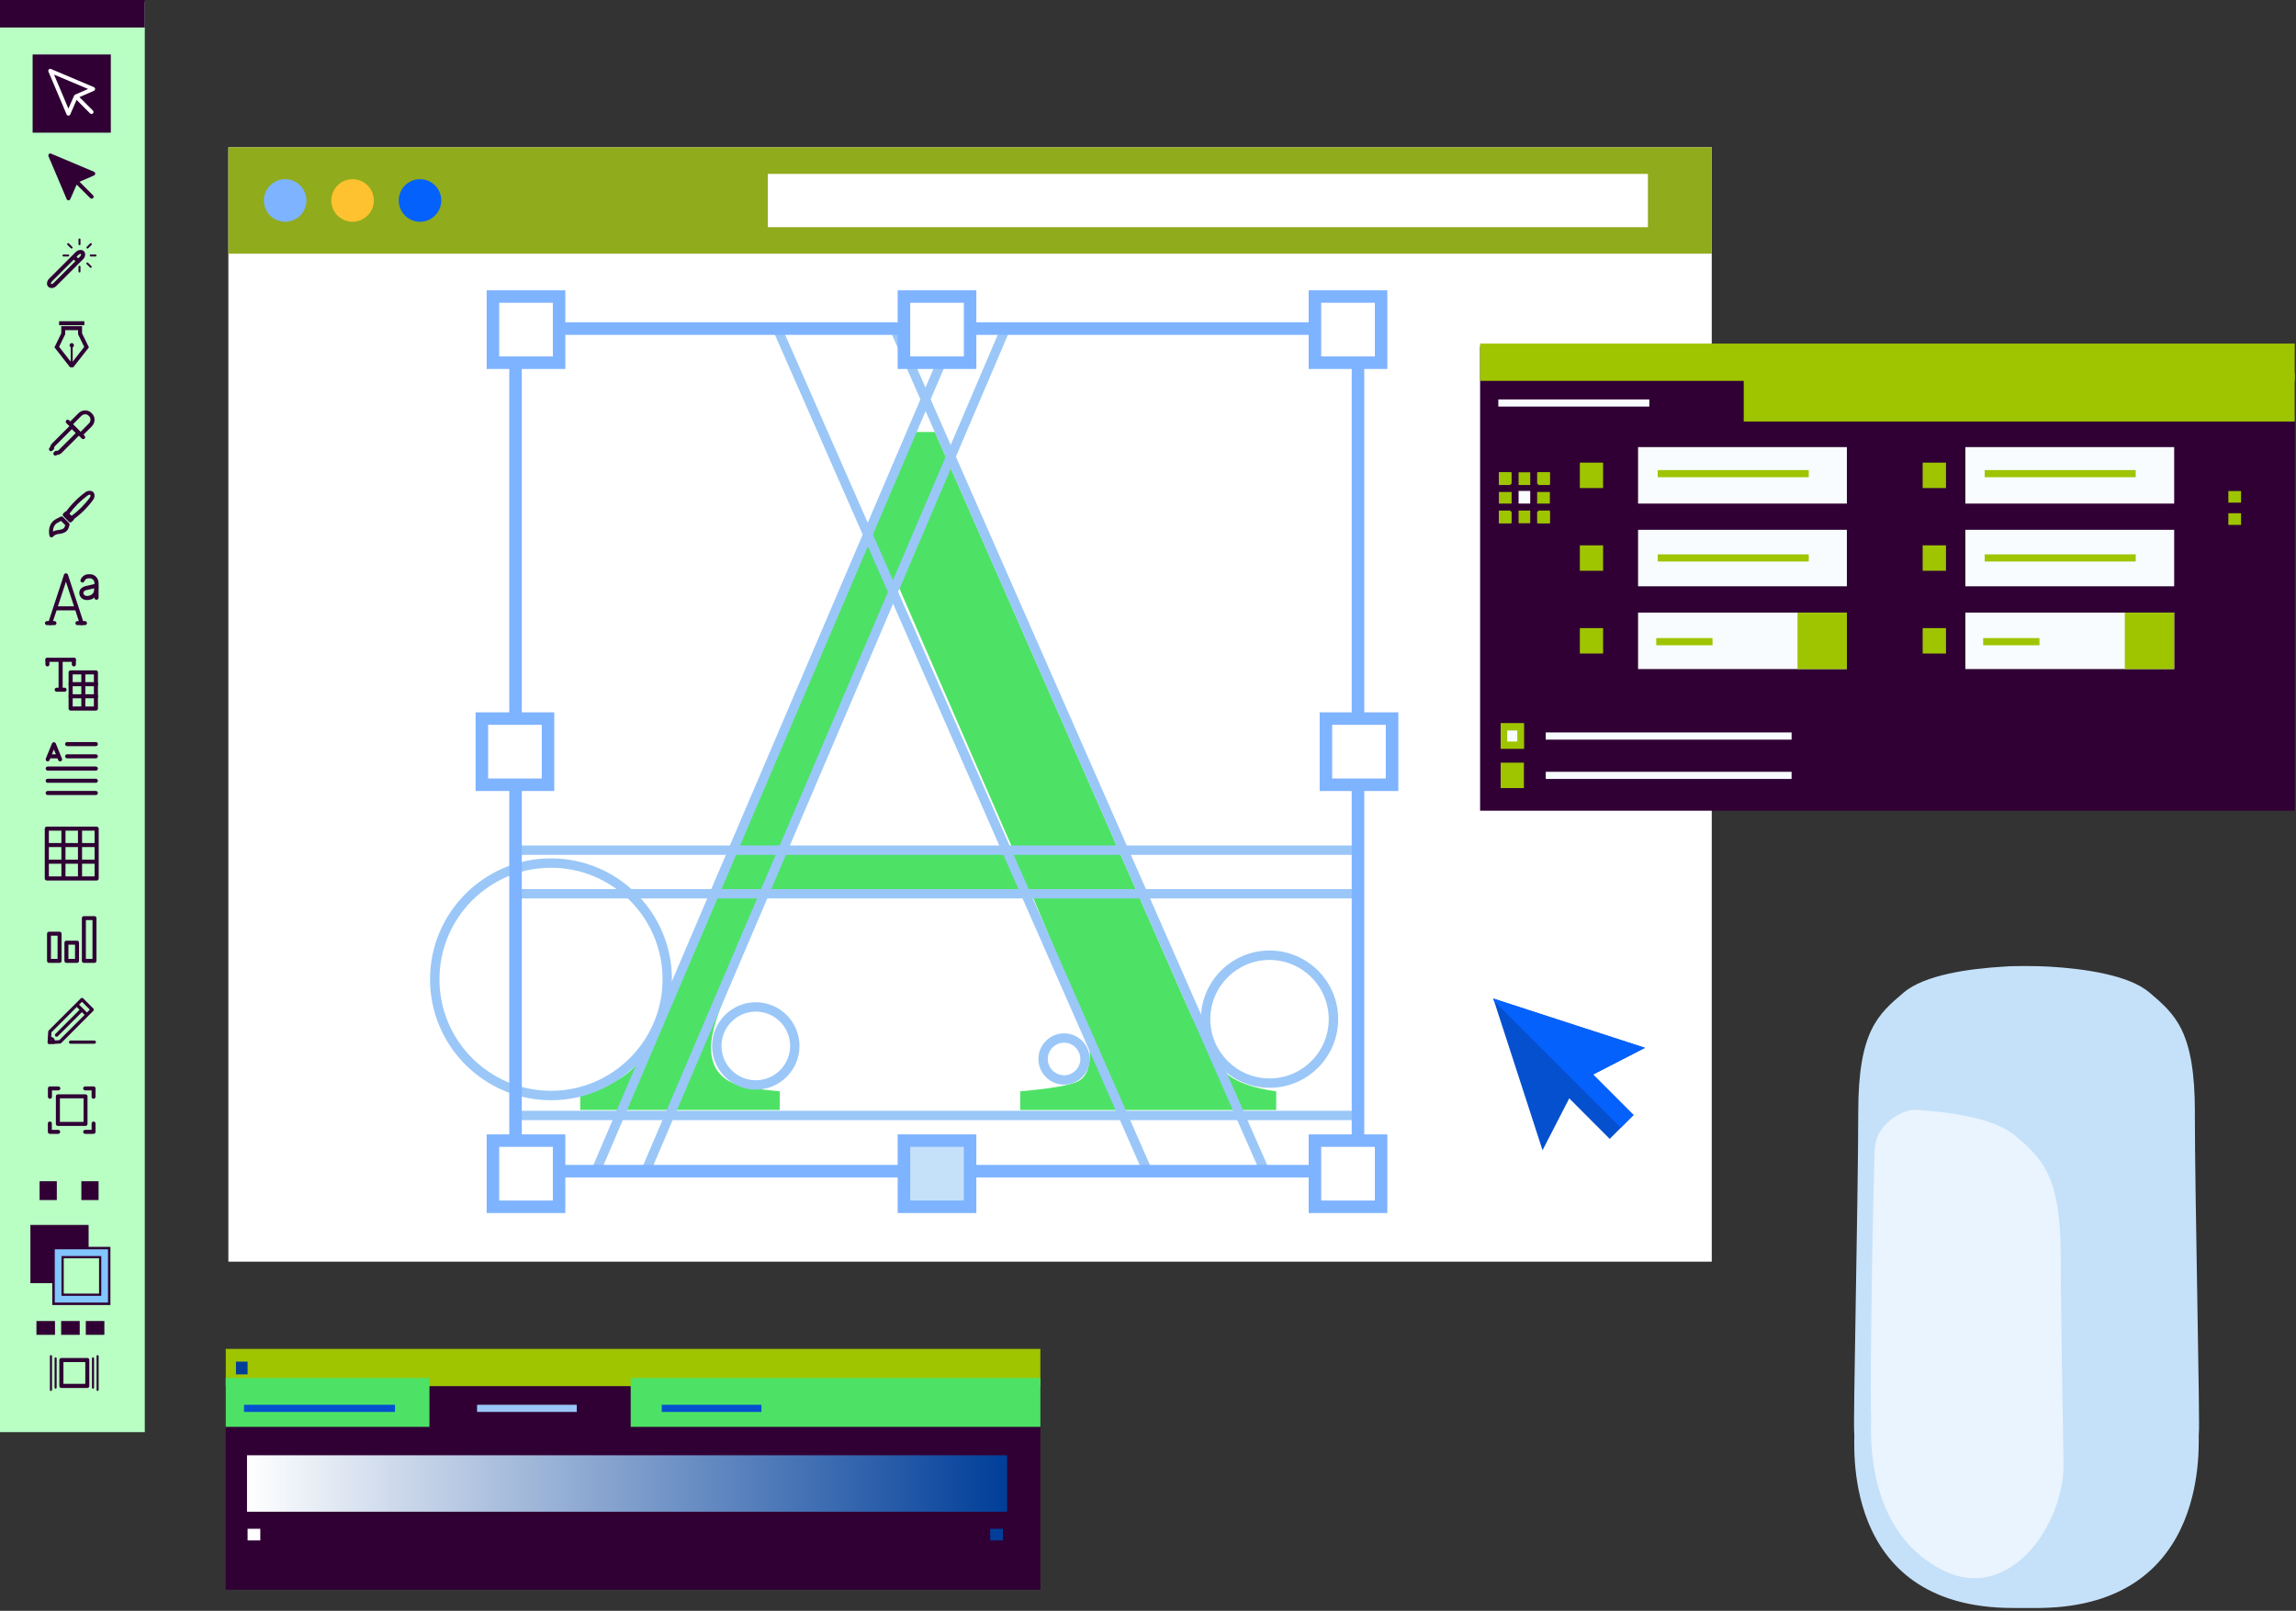 <svg xmlns="http://www.w3.org/2000/svg" width="392" height="275" viewBox="0 0 392 275" fill="none"><rect x="0" y="0" width="392" height="275" fill="#333333" stroke="none"/><g clip-path="url(#clip0_441_871)"><path d="M292.25 25.14H38.99V215.39H292.25V25.14Z" fill="white"></path><path d="M292.25 25.14H38.99V43.31H292.25V25.14Z" fill="#90AB1C"></path><path d="M281.35 29.69H131.09V38.78H281.35V29.69Z" fill="white"></path><path d="M52.32 34.23C52.32 36.23 50.69 37.86 48.68 37.86C46.67 37.86 45.05 36.23 45.05 34.23C45.05 32.23 46.68 30.59 48.68 30.59C50.68 30.59 52.32 32.21 52.32 34.23Z" fill="#7EB3FF"></path><path d="M63.831 34.23C63.831 36.23 62.2 37.86 60.191 37.86C58.181 37.86 56.56 36.23 56.56 34.23C56.56 32.23 58.181 30.59 60.191 30.59C62.2 30.59 63.831 32.21 63.831 34.23Z" fill="#FEC12F"></path><path d="M75.34 34.23C75.34 36.23 73.71 37.86 71.71 37.86C69.71 37.86 68.08 36.23 68.08 34.23C68.08 32.23 69.71 30.59 71.71 30.59C73.71 30.59 75.34 32.21 75.34 34.23Z" fill="#0561FC"></path><path d="M374.74 189.96C374.74 176.06 371.43 173.23 366.99 169.45C363.42 166.41 355.73 165.37 349.88 165.02C347.71 164.9 343.87 164.87 342.12 165.02C336.28 165.36 328.58 166.41 325.01 169.45C320.57 173.23 317.26 176.06 317.26 189.96C317.26 203.86 316.35 243.97 316.58 244.66C316.81 245.34 313.64 274.53 343.7 274.51C344.5 274.51 347.5 274.51 348.29 274.51C378 274.15 375.18 245.34 375.41 244.66C375.64 243.97 374.73 203.86 374.73 189.96H374.74Z" fill="#C5E1F9"></path><path d="M352.31 249.79C352.1 237.29 351.83 221.97 351.83 214.41C351.83 200.51 348.52 197.69 344.08 193.9C340.51 190.86 332.82 189.82 326.97 189.47C325.13 189.37 320.22 191.64 320.07 196.33C319.53 213.7 319.28 240.97 319.46 241.53C319.64 242.07 317.44 260.88 331.69 268.06C343.06 273.79 352.48 260.27 352.3 249.78L352.31 249.79Z" fill="#EAF4FE"></path><path d="M99.06 189.49V186.3C103.48 185.8 106.8 184.14 109.01 181.32C111.22 178.49 115.01 170.75 120.38 158.11L156.19 73.75H159.61L202.44 171.21C205.3 177.66 207.57 181.65 209.28 183.18C210.99 184.71 213.86 185.75 217.89 186.31V189.5H174.18V186.31C179.2 185.87 182.44 185.33 183.89 184.68C185.34 184.04 186.07 182.47 186.07 179.96C186.07 179.12 185.79 177.65 185.23 175.53C184.67 173.41 183.89 171.18 182.88 168.84L176 152.31H130.7C126.24 163.56 123.57 170.42 122.7 172.9C121.83 175.38 121.39 177.34 121.39 178.79C121.39 181.68 122.57 183.69 124.92 184.8C126.37 185.47 129.11 185.97 133.13 186.3V189.49H99.07H99.06ZM173.09 145.34L153.1 99.43L133.6 145.34H173.09Z" fill="#4DE266"></path><path d="M153.324 55.506L151.859 56.15L214.904 199.564L216.368 198.92L153.324 55.506Z" fill="#9AC7F7"></path><path d="M133.338 55.53L131.873 56.174L194.888 199.59L196.353 198.947L133.338 55.53Z" fill="#9AC7F7"></path><path d="M162.692 55.2L101.153 199.267L102.625 199.896L164.164 55.829L162.692 55.2Z" fill="#9AC7F7"></path><path d="M171.185 55.188L109.671 199.266L111.142 199.894L172.656 55.816L171.185 55.188Z" fill="#9AC7F7"></path><path d="M94.07 187.83C82.69 187.83 73.42 178.57 73.42 167.19C73.42 155.81 82.68 146.54 94.07 146.54C105.46 146.54 114.72 155.8 114.72 167.19C114.72 178.58 105.46 187.83 94.07 187.83ZM94.07 148.14C83.57 148.14 75.03 156.68 75.03 167.18C75.03 177.68 83.57 186.22 94.07 186.22C104.57 186.22 113.12 177.68 113.12 167.18C113.12 156.68 104.58 148.14 94.07 148.14Z" fill="#9AC7F7"></path><path d="M216.75 185.71C210.29 185.71 205.03 180.45 205.03 173.99C205.03 167.53 210.28 162.27 216.75 162.27C223.22 162.27 228.47 167.53 228.47 173.99C228.47 180.45 223.21 185.71 216.75 185.71ZM216.75 163.88C211.17 163.88 206.64 168.42 206.64 173.99C206.64 179.56 211.18 184.11 216.75 184.11C222.32 184.11 226.86 179.57 226.86 173.99C226.86 168.41 222.32 163.88 216.75 163.88Z" fill="#9AC7F7"></path><path d="M181.67 185.17C179.26 185.17 177.29 183.2 177.29 180.79C177.29 178.38 179.26 176.41 181.67 176.41C184.08 176.41 186.05 178.38 186.05 180.79C186.05 183.2 184.08 185.17 181.67 185.17ZM181.67 178.01C180.14 178.01 178.89 179.26 178.89 180.79C178.89 182.32 180.14 183.57 181.67 183.57C183.2 183.57 184.45 182.32 184.45 180.79C184.45 179.26 183.2 178.01 181.67 178.01Z" fill="#9AC7F7"></path><path d="M129.04 186.02C124.92 186.02 121.58 182.67 121.58 178.56C121.58 174.45 124.93 171.1 129.04 171.1C133.15 171.1 136.5 174.45 136.5 178.56C136.5 182.67 133.15 186.02 129.04 186.02ZM129.04 172.7C125.81 172.7 123.18 175.33 123.18 178.56C123.18 181.79 125.81 184.42 129.04 184.42C132.27 184.42 134.9 181.79 134.9 178.56C134.9 175.33 132.27 172.7 129.04 172.7Z" fill="#9AC7F7"></path><path d="M232.2 189.63H88.11V191.23H232.2V189.63Z" fill="#9AC7F7"></path><path d="M232.2 151.78H88.11V153.38H232.2V151.78Z" fill="#9AC7F7"></path><path d="M232.2 144.34H88.11V145.94H232.2V144.34Z" fill="#9AC7F7"></path><path d="M227.46 198.87H92.481V201.01H227.46V198.87Z" fill="#7EB3FF"></path><path d="M227.46 55.03H92.481V57.17H227.46V55.03Z" fill="#7EB3FF"></path><path d="M89.09 60.53H86.95V195.51H89.09V60.53Z" fill="#7EB3FF"></path><path d="M232.92 60.53H230.78V195.51H232.92V60.53Z" fill="#7EB3FF"></path><path d="M165.619 50.62H154.319V61.91H165.619V50.62Z" fill="white"></path><path d="M166.69 62.99H153.26V49.56H166.69V62.99ZM155.4 60.85H164.56V51.69H155.4V60.85Z" fill="#7EB3FF"></path><path d="M165.619 194.73H154.319V206.02H165.619V194.73Z" fill="#C5E1F9"></path><path d="M166.69 207.09H153.26V193.66H166.69V207.09ZM155.4 204.95H164.56V195.79H155.4V204.95Z" fill="#7EB3FF"></path><path d="M237.681 122.68H226.381V133.97H237.681V122.68Z" fill="white"></path><path d="M238.741 135.04H225.311V121.61H238.741V135.04ZM227.441 132.9H236.601V123.74H227.441V132.9Z" fill="#7EB3FF"></path><path d="M93.57 122.68H82.27V133.97H93.57V122.68Z" fill="white"></path><path d="M94.63 135.04H81.2V121.61H94.63V135.04ZM83.34 132.9H92.5V123.74H83.34V132.9Z" fill="#7EB3FF"></path><path d="M95.439 50.62H84.149V61.91H95.439V50.62Z" fill="white"></path><path d="M96.52 62.99H83.09V49.56H96.52V62.99ZM85.23 60.85H94.39V51.69H85.23V60.85Z" fill="#7EB3FF"></path><path d="M235.779 50.62H224.489V61.91H235.779V50.62Z" fill="white"></path><path d="M236.86 62.99H223.43V49.56H236.86V62.99ZM225.57 60.85H234.73V51.69H225.57V60.85Z" fill="#7EB3FF"></path><path d="M95.439 194.73H84.149V206.02H95.439V194.73Z" fill="white"></path><path d="M96.52 207.09H83.09V193.66H96.52V207.09ZM85.23 204.95H94.39V195.79H85.23V204.95Z" fill="#7EB3FF"></path><path d="M235.779 194.73H224.489V206.02H235.779V194.73Z" fill="white"></path><path d="M236.86 207.09H223.43V193.66H236.86V207.09ZM225.57 204.95H234.73V195.79H225.57V204.95Z" fill="#7EB3FF"></path><path d="M280.85 178.88L267.9 174.68L254.95 170.47L259.16 183.42L263.36 196.37L267.92 187.51L274.83 194.43L278.9 190.35L271.99 183.44L280.85 178.88Z" fill="#0450CF"></path><path d="M267.9 174.68L254.95 170.47L255.09 170.9L276.72 192.53L278.9 190.35L271.99 183.44L280.85 178.88L267.9 174.68Z" fill="#0561FC"></path><path d="M391.79 59.11H252.7V138.4H391.79V59.11Z" fill="#300034"></path><path d="M391.79 58.65H252.7V65.02H391.79V58.65Z" fill="#9FC400"></path><path d="M391.78 63.63H297.71V71.96H391.78V63.63Z" fill="#9FC400"></path><path d="M315.32 76.33H279.67V85.97H315.32V76.33Z" fill="#F8FCFF"></path><path d="M273.7 78.98H269.73V83.32H273.7V78.98Z" fill="#9FC400"></path><path d="M305.88 125.04H263.91V126.27H305.88V125.04Z" fill="#F8FCFF"></path><path d="M281.591 68.19H255.811V69.41H281.591V68.19Z" fill="#F8FCFF"></path><path d="M308.81 80.25H283.03V81.47H308.81V80.25Z" fill="#9FC400"></path><path d="M317.791 68.19H300.771V69.41H317.791V68.19Z" fill="#9FC400"></path><path d="M344.15 68.19H327.13V69.41H344.15V68.19Z" fill="#9FC400"></path><path d="M332.24 78.98H328.26V83.32H332.24V78.98Z" fill="#9FC400"></path><path d="M257.9 80.63H255.91V82.8H257.9V80.63Z" fill="#9FC400"></path><path d="M261.261 80.63H259.271V82.8H261.261V80.63Z" fill="#9FC400"></path><path d="M264.61 80.63H262.62V82.8H264.61V80.63Z" fill="#9FC400"></path><path d="M257.9 87.16H255.91V89.33H257.9V87.16Z" fill="#9FC400"></path><path d="M261.261 87.16H259.271V89.33H261.261V87.16Z" fill="#9FC400"></path><path d="M264.61 87.16H262.62V89.33H264.61V87.16Z" fill="#9FC400"></path><path d="M261.261 83.81H259.271V85.97H261.261V83.81Z" fill="#F8FCFF"></path><path d="M256.43 60.83H254.44V62.99H256.43V60.83Z" fill="#9FC400"></path><path d="M264.61 80.63H262.44V82.61H264.61V80.63Z" fill="#9FC400"></path><path d="M382.62 83.83H380.45V85.81H382.62V83.83Z" fill="#9FC400"></path><path d="M382.62 87.62H380.45V89.61H382.62V87.62Z" fill="#9FC400"></path><path d="M264.61 83.99H262.44V85.97H264.61V83.99Z" fill="#9FC400"></path><path d="M264.61 87.34H262.44V89.33H264.61V87.34Z" fill="#9FC400"></path><path d="M258.08 80.63H255.91V82.61H258.08V80.63Z" fill="#9FC400"></path><path d="M258.08 83.99H255.91V85.97H258.08V83.99Z" fill="#9FC400"></path><path d="M258.08 87.34H255.91V89.33H258.08V87.34Z" fill="#9FC400"></path><path d="M371.2 76.33H335.55V85.97H371.2V76.33Z" fill="#F8FCFF"></path><path d="M315.32 90.45H279.67V100.09H315.32V90.45Z" fill="#F8FCFF"></path><path d="M273.7 93.1H269.73V97.44H273.7V93.1Z" fill="#9FC400"></path><path d="M332.24 93.1H328.26V97.44H332.24V93.1Z" fill="#9FC400"></path><path d="M371.2 90.45H335.55V100.09H371.2V90.45Z" fill="#F8FCFF"></path><path d="M315.32 104.58H279.67V114.22H315.32V104.58Z" fill="#F8FCFF"></path><path d="M315.321 104.58H306.891V114.22H315.321V104.58Z" fill="#9FC400"></path><path d="M273.7 107.23H269.73V111.57H273.7V107.23Z" fill="#9FC400"></path><path d="M260.18 123.48H256.21V127.82H260.18V123.48Z" fill="#9FC400"></path><path d="M260.18 123.48H256.21V127.82H260.18V123.48Z" fill="#9FC400"></path><path d="M259.05 124.71H257.33V126.59H259.05V124.71Z" fill="#F8FCFF"></path><path d="M305.88 131.76H263.91V132.98H305.88V131.76Z" fill="#F8FCFF"></path><path d="M260.18 130.2H256.21V134.54H260.18V130.2Z" fill="#9FC400"></path><path d="M332.24 107.23H328.26V111.57H332.24V107.23Z" fill="#9FC400"></path><path d="M371.2 104.58H335.55V114.22H371.2V104.58Z" fill="#F8FCFF"></path><path d="M371.201 104.58H362.771V114.22H371.201V104.58Z" fill="#9FC400"></path><path d="M308.81 94.64H283.03V95.86H308.81V94.64Z" fill="#9FC400"></path><path d="M292.381 108.93H282.771V110.16H292.381V108.93Z" fill="#9FC400"></path><path d="M348.2 108.93H338.59V110.16H348.2V108.93Z" fill="#9FC400"></path><path d="M364.631 94.64H338.851V95.86H364.631V94.64Z" fill="#9FC400"></path><path d="M364.631 80.25H338.851V81.47H364.631V80.25Z" fill="#9FC400"></path><path d="M177.63 230.74H38.54V271.39H177.63V230.74Z" fill="#300034"></path><path d="M177.63 230.28H38.54V236.64H177.63V230.28Z" fill="#9FC400"></path><path d="M177.63 235.25H107.68V243.59H177.63V235.25Z" fill="#4DE266"></path><path d="M73.32 235.25H38.54V243.59H73.32V235.25Z" fill="#4DE266"></path><path d="M67.44 239.82H41.66V241.04H67.44V239.82Z" fill="#0450CF"></path><path d="M98.47 239.82H81.45V241.04H98.47V239.82Z" fill="#9AC7F7"></path><path d="M130 239.82H112.98V241.04H130V239.82Z" fill="#0450CF"></path><path d="M42.27 232.46H40.29V234.63H42.27V232.46Z" fill="#003E99"></path><path d="M44.441 260.99H42.27V262.98H44.441V260.99Z" fill="white"></path><path d="M171.23 260.99H169.06V262.98H171.23V260.99Z" fill="#003E99"></path><path d="M171.95 248.44H42.17V258.08H171.95V248.44Z" fill="url(#paint0_linear_441_871)"></path><path d="M24.72 0.34H0V244.49H24.72V0.34Z" fill="#B9FFC4"></path><path d="M24.72 0H0V4.7H24.72V0Z" fill="#300034"></path><path d="M3.36 1.99H1.89V3.59H3.36V1.99Z" fill="#300034"></path><path d="M9.7 201.66H6.76V204.87H9.7V201.66Z" fill="#300034"></path><path d="M9.39 225.52H6.22V227.88H9.39V225.52Z" fill="#300034"></path><path d="M13.61 225.52H10.44V227.88H13.61V225.52Z" fill="#300034"></path><path d="M17.819 225.52H14.649V227.88H17.819V225.52Z" fill="#300034"></path><path d="M16.83 201.66H13.89V204.87H16.83V201.66Z" fill="#300034"></path><path d="M18.92 23.73H5.57V37.09H18.92V23.73Z" fill="#B9FFC4"></path><path d="M18.92 9.3H5.57V22.65H18.92V9.3Z" fill="#300034"></path><path d="M18.92 67.01H5.57V80.36H18.92V67.01Z" fill="#B9FFC4"></path><path d="M18.92 38.16H5.57V51.51H18.92V38.16Z" fill="#B9FFC4"></path><path d="M18.92 81.43H5.57V94.78H18.92V81.43Z" fill="#B9FFC4"></path><path d="M18.92 52.58H5.57V65.93H18.92V52.58Z" fill="#B9FFC4"></path><path d="M18.92 110.23H5.57V123.58H18.92V110.23Z" fill="#B9FFC4"></path><path d="M18.92 95.8H5.57V109.15H18.92V95.8Z" fill="#B9FFC4"></path><path d="M18.92 153.5H5.57V166.85H18.92V153.5Z" fill="#B9FFC4"></path><path d="M18.92 124.65H5.57V138H18.92V124.65Z" fill="#B9FFC4"></path><path d="M18.92 167.93H5.57V181.28H18.92V167.93Z" fill="#B9FFC4"></path><path d="M18.92 139.08H5.57V152.43H18.92V139.08Z" fill="#B9FFC4"></path><path d="M18.92 182.42H5.57V195.77H18.92V182.42Z" fill="#B9FFC4"></path><path d="M8.4 178.25C8.32 178.25 8.25 178.22 8.2 178.17C8.14 178.11 8.11 178.03 8.12 177.96L8.23 176.11C8.23 176.04 8.26 175.98 8.31 175.93L13.8 170.44C13.85 170.39 13.92 170.36 14 170.36C14.08 170.36 14.15 170.39 14.2 170.44L15.93 172.17C15.99 172.22 16.02 172.29 16.02 172.37C16.02 172.45 15.99 172.51 15.93 172.57L10.44 178.07C10.39 178.11 10.33 178.15 10.26 178.15L8.42 178.26H8.4V178.25ZM8.78 176.25L8.7 177.67L10.12 177.58L15.34 172.36L14 171.02L8.78 176.24V176.25Z" fill="#300034"></path><path d="M14.761 173.45C14.691 173.45 14.62 173.42 14.56 173.37L13.001 171.81C12.89 171.7 12.89 171.52 13.001 171.41C13.111 171.3 13.29 171.3 13.4 171.41L14.96 172.97C15.07 173.08 15.07 173.26 14.96 173.37C14.9 173.43 14.831 173.45 14.761 173.45Z" fill="#300034"></path><path d="M9.66 176.99C9.59 176.99 9.52 176.96 9.46 176.91C9.35 176.8 9.35 176.62 9.46 176.51L13.75 172.22C13.86 172.11 14.04 172.11 14.15 172.22C14.26 172.33 14.26 172.51 14.15 172.62L9.86 176.91C9.81 176.96 9.73 176.99 9.66 176.99Z" fill="#300034"></path><path d="M9.08 178.2C9.08 178.2 9.04 178.2 9.02 178.2C8.87 178.17 8.77 178.03 8.81 177.87C8.82 177.75 8.8 177.67 8.75 177.62C8.7 177.57 8.62 177.55 8.54 177.56C8.39 177.59 8.23 177.49 8.2 177.33C8.18 177.18 8.26 177.05 8.41 177.01C8.41 177.01 8.47 176.99 8.48 176.99C8.74 176.97 8.98 177.06 9.16 177.22C9.32 177.39 9.41 177.63 9.38 177.88C9.38 177.92 9.37 177.94 9.36 177.97C9.34 178.11 9.21 178.2 9.09 178.2H9.08Z" fill="#300034"></path><path d="M16.101 178.19H12.05C11.89 178.19 11.771 178.07 11.771 177.91C11.771 177.76 11.9 177.63 12.05 177.63H16.101C16.25 177.63 16.381 177.76 16.381 177.91C16.381 178.07 16.25 178.19 16.101 178.19Z" fill="#300034"></path><path d="M15.62 19.46C15.53 19.46 15.45 19.43 15.38 19.36L12.89 16.87C12.761 16.74 12.761 16.53 12.89 16.39C13.021 16.26 13.241 16.26 13.37 16.39L15.87 18.88C16 19.01 16 19.23 15.87 19.36C15.8 19.43 15.71 19.46 15.62 19.46Z" fill="white"></path><path d="M11.68 19.74C11.55 19.74 11.42 19.66 11.37 19.54L8.27 12.22C8.22 12.09 8.25 11.95 8.34 11.85C8.44 11.75 8.58 11.72 8.71 11.78L16.03 14.88C16.15 14.93 16.23 15.06 16.24 15.18C16.24 15.32 16.16 15.44 16.04 15.5L13.22 16.73L11.99 19.54C11.94 19.66 11.82 19.74 11.68 19.74ZM9.22 12.72L11.68 18.54L12.65 16.33C12.69 16.25 12.75 16.19 12.83 16.15L15.04 15.19L9.22 12.73V12.72Z" fill="white"></path><path d="M16.251 29.63C16.251 29.49 16.171 29.37 16.041 29.32L8.721 26.23C8.591 26.18 8.441 26.2 8.351 26.3C8.251 26.4 8.221 26.55 8.281 26.68L11.381 33.99C11.431 34.12 11.561 34.2 11.691 34.2C11.831 34.2 11.941 34.12 12.001 33.99L13.091 31.51L15.401 33.82C15.471 33.89 15.551 33.92 15.641 33.92C15.731 33.92 15.821 33.89 15.891 33.82C16.021 33.69 16.021 33.47 15.891 33.34L13.581 31.03L16.061 29.95C16.181 29.89 16.261 29.77 16.261 29.63H16.251Z" fill="#300034"></path><path d="M12.41 58.75H12.07V62.15H12.41V58.75Z" fill="#300034"></path><path d="M12.251 58.57C12.051 58.57 11.881 58.74 11.881 58.95C11.881 59.16 12.041 59.32 12.251 59.32C12.461 59.32 12.621 59.15 12.621 58.95C12.621 58.75 12.461 58.57 12.251 58.57Z" fill="#300034"></path><path d="M14.401 54.84H10.091V55.52H14.401V54.84Z" fill="#300034"></path><path d="M12.511 62.71H11.971L9.301 59.3L10.461 56.91V55.68H14.011V56.91L15.181 59.3L12.501 62.71H12.511ZM10.101 59.22L12.241 61.96L14.381 59.22L13.331 57.07V56.36H11.131V57.06L10.091 59.21L10.101 59.22Z" fill="#300034"></path><path d="M12.371 88.72C12.271 88.72 12.161 88.67 12.091 88.58C11.981 88.42 12.021 88.21 12.171 88.1C13.381 87.22 14.491 86.12 15.361 84.91C15.481 84.73 15.461 84.52 15.431 84.48C15.391 84.45 15.191 84.43 15.001 84.56C13.801 85.43 12.691 86.53 11.811 87.75C11.701 87.9 11.491 87.94 11.331 87.83C11.181 87.72 11.141 87.51 11.261 87.36C12.181 86.09 13.341 84.93 14.611 84.01C15.051 83.72 15.621 83.72 15.911 84.01C16.211 84.3 16.211 84.88 15.911 85.31C14.981 86.6 13.831 87.75 12.551 88.66C12.491 88.7 12.421 88.73 12.351 88.73L12.371 88.72Z" fill="#300034"></path><path d="M12.03 89.19C11.94 89.19 11.86 89.15 11.78 89.09L10.81 88.11C10.68 87.98 10.68 87.77 10.81 87.63C10.94 87.5 11.16 87.5 11.29 87.63L12.26 88.6C12.39 88.73 12.39 88.95 12.26 89.09C12.19 89.15 12.11 89.19 12.02 89.19H12.03Z" fill="#300034"></path><path d="M12.28 88.94C12.19 88.94 12.1 88.91 12.04 88.85L11.07 87.88C10.94 87.74 10.94 87.53 11.07 87.39C11.2 87.27 11.42 87.27 11.55 87.39L12.52 88.36C12.65 88.5 12.65 88.7 12.52 88.84C12.45 88.91 12.36 88.94 12.28 88.94Z" fill="#300034"></path><path d="M8.781 91.74C8.781 91.74 8.721 91.74 8.701 91.73C8.581 91.7 8.481 91.61 8.451 91.48C8.221 90.55 8.421 89.28 9.411 88.7C9.721 88.52 10.041 88.35 10.371 88.2C10.491 88.14 10.651 88.16 10.751 88.27L11.771 89.29C11.851 89.36 11.891 89.48 11.871 89.6C11.781 89.99 11.621 90.56 11.161 90.82C10.771 91.06 10.401 91.1 10.091 91.15C9.691 91.2 9.401 91.24 9.041 91.63C8.981 91.7 8.881 91.74 8.791 91.74H8.781ZM10.431 88.92C10.211 89.03 9.981 89.15 9.751 89.29C9.261 89.58 9.041 90.16 9.041 90.76C9.371 90.56 9.691 90.52 9.991 90.48C10.261 90.45 10.521 90.41 10.801 90.25C10.951 90.16 11.061 89.96 11.141 89.65L10.421 88.93L10.431 88.92Z" fill="#300034"></path><path d="M13.86 74.44C13.77 74.44 13.69 74.4 13.62 74.34C13.48 74.21 13.48 74 13.62 73.86L15.17 72.3C15.36 72.12 15.45 71.88 15.45 71.63C15.45 71.41 15.37 71.21 15.22 71.06L15.12 70.96C14.8 70.63 14.24 70.66 13.88 71.01L12.33 72.57C12.19 72.7 11.98 72.7 11.85 72.57C11.72 72.44 11.72 72.22 11.85 72.09L13.4 70.54C14.02 69.92 15.01 69.9 15.6 70.49L15.71 70.6C15.99 70.88 16.14 71.25 16.14 71.65C16.14 72.08 15.97 72.49 15.66 72.8L14.11 74.35C14.05 74.42 13.96 74.45 13.87 74.45L13.86 74.44Z" fill="#300034"></path><path d="M14.2 74.97C14.11 74.97 14.02 74.94 13.96 74.87L11.32 72.23C11.19 72.1 11.19 71.89 11.32 71.75C11.45 71.61 11.67 71.61 11.8 71.75L14.44 74.39C14.58 74.53 14.58 74.74 14.44 74.87C14.38 74.94 14.29 74.97 14.2 74.97Z" fill="#300034"></path><path d="M9.45 77.78C9.35 77.78 9.27 77.74 9.21 77.68C9.07 77.55 9.07 77.34 9.21 77.2L9.35 77.06C9.49 76.93 9.7 76.93 9.83 77.06C9.97 77.19 9.97 77.41 9.83 77.54L9.69 77.68C9.63 77.75 9.54 77.78 9.46 77.78H9.45Z" fill="#300034"></path><path d="M8.7 77.03C8.61 77.03 8.52 76.99 8.46 76.93C8.32 76.8 8.32 76.58 8.46 76.45L8.6 76.3C8.73 76.17 8.95 76.17 9.08 76.3C9.21 76.44 9.21 76.65 9.08 76.79L8.94 76.93C8.88 77 8.79 77.03 8.7 77.03Z" fill="#300034"></path><path d="M9.691 77.65C9.511 77.65 9.351 77.5 9.351 77.31C9.351 77.12 9.511 76.97 9.691 76.97C9.821 76.97 9.931 76.92 10.021 76.84L12.931 73.93L12.271 73.27L9.361 76.18C9.271 76.26 9.231 76.38 9.231 76.51C9.231 76.7 9.081 76.83 8.891 76.85C8.701 76.85 8.551 76.7 8.551 76.51C8.551 76.2 8.671 75.92 8.891 75.7L12.041 72.56C12.171 72.42 12.391 72.42 12.521 72.56L13.661 73.69C13.791 73.83 13.791 74.04 13.661 74.18L10.511 77.33C10.291 77.54 10.011 77.66 9.701 77.66L9.691 77.65Z" fill="#300034"></path><path d="M14.93 42.43C14.93 42.43 14.84 42.42 14.81 42.38C14.74 42.31 14.74 42.21 14.81 42.14L15.39 41.56C15.46 41.49 15.56 41.49 15.63 41.56C15.7 41.62 15.7 41.73 15.63 41.8L15.06 42.38C15.06 42.38 14.99 42.43 14.94 42.43H14.93Z" fill="#300034"></path><path d="M13.18 44.76C13.1 44.76 13.01 44.72 12.94 44.66L12.53 44.25C12.4 44.11 12.4 43.89 12.53 43.77C12.66 43.64 12.88 43.64 13.01 43.77L13.42 44.18C13.55 44.31 13.55 44.53 13.42 44.66C13.35 44.73 13.27 44.76 13.18 44.76Z" fill="#300034"></path><path d="M15.501 45.72C15.501 45.72 15.411 45.71 15.38 45.67L14.8 45.1C14.73 45.03 14.73 44.92 14.8 44.86C14.87 44.79 14.97 44.79 15.04 44.86L15.611 45.44C15.681 45.5 15.681 45.62 15.611 45.68C15.581 45.72 15.54 45.73 15.491 45.73L15.501 45.72Z" fill="#300034"></path><path d="M12.211 42.43C12.211 42.43 12.121 42.42 12.091 42.38L11.511 41.8C11.451 41.74 11.451 41.63 11.511 41.56C11.581 41.49 11.691 41.49 11.761 41.56L12.341 42.14C12.411 42.21 12.411 42.31 12.341 42.38C12.301 42.41 12.261 42.43 12.221 42.43H12.211Z" fill="#300034"></path><path d="M16.3 43.79H15.49C15.39 43.79 15.32 43.72 15.32 43.62C15.32 43.53 15.4 43.45 15.49 43.45H16.3C16.4 43.45 16.47 43.53 16.47 43.62C16.47 43.72 16.4 43.79 16.3 43.79Z" fill="#300034"></path><path d="M11.651 43.79H10.841C10.751 43.79 10.671 43.72 10.671 43.62C10.671 43.53 10.751 43.45 10.841 43.45H11.651C11.751 43.45 11.821 43.53 11.821 43.62C11.821 43.72 11.751 43.79 11.651 43.79Z" fill="#300034"></path><path d="M13.57 46.52C13.48 46.52 13.4 46.44 13.4 46.35V45.54C13.4 45.44 13.48 45.37 13.57 45.37C13.66 45.37 13.74 45.44 13.74 45.54V46.35C13.74 46.44 13.66 46.52 13.57 46.52Z" fill="#300034"></path><path d="M13.57 41.86C13.48 41.86 13.4 41.78 13.4 41.69V40.88C13.4 40.78 13.48 40.71 13.57 40.71C13.66 40.71 13.74 40.78 13.74 40.88V41.69C13.74 41.78 13.66 41.86 13.57 41.86Z" fill="#300034"></path><path d="M8.801 49.17C8.581 49.17 8.381 49.09 8.241 48.95C8.101 48.8 8.021 48.61 8.021 48.39C8.021 48.1 8.161 47.8 8.391 47.57L12.931 43.03C13.341 42.62 13.98 42.55 14.32 42.88C14.501 43.06 14.57 43.32 14.53 43.6C14.491 43.84 14.361 44.08 14.171 44.27L9.631 48.81C9.401 49.05 9.091 49.18 8.801 49.18V49.17ZM13.751 43.34C13.661 43.34 13.53 43.39 13.4 43.51L8.861 48.05C8.731 48.18 8.691 48.31 8.691 48.4C8.691 48.42 8.691 48.46 8.711 48.48C8.731 48.49 8.771 48.5 8.791 48.5C8.871 48.5 9.001 48.45 9.131 48.33L13.671 43.79C13.761 43.71 13.82 43.6 13.841 43.5C13.841 43.44 13.841 43.39 13.82 43.37C13.8 43.35 13.761 43.34 13.741 43.34H13.751Z" fill="#300034"></path><path d="M16.131 164.38H14.32C14.13 164.38 13.98 164.23 13.98 164.04V156.74C13.98 156.55 14.13 156.4 14.32 156.4H16.131C16.32 156.4 16.471 156.55 16.471 156.74V164.04C16.471 164.23 16.32 164.38 16.131 164.38ZM14.661 163.7H15.79V157.07H14.661V163.7Z" fill="#300034"></path><path d="M13.15 164.38H11.34C11.15 164.38 11 164.23 11 164.04V160.93C11 160.74 11.15 160.59 11.34 160.59H13.15C13.34 160.59 13.49 160.74 13.49 160.93V164.04C13.49 164.23 13.34 164.38 13.15 164.38ZM11.68 163.7H12.81V161.27H11.68V163.7Z" fill="#300034"></path><path d="M10.18 164.38H8.36C8.17 164.38 8.03 164.23 8.03 164.04V159.4C8.03 159.21 8.18 159.06 8.36 159.06H10.18C10.37 159.06 10.51 159.21 10.51 159.4V164.04C10.51 164.23 10.37 164.38 10.18 164.38ZM8.7 163.7H9.83V159.74H8.7V163.7Z" fill="#300034"></path><path d="M8.52 187.58C8.33 187.58 8.18 187.43 8.18 187.24V185.81C8.18 185.62 8.33 185.47 8.52 185.47H9.96C10.15 185.47 10.3 185.62 10.3 185.81C10.3 186 10.14 186.15 9.96 186.15H8.87V187.24C8.87 187.43 8.72 187.58 8.53 187.58H8.52Z" fill="#300034"></path><path d="M15.97 187.58C15.78 187.58 15.64 187.43 15.64 187.24V186.15H14.54C14.35 186.15 14.2 186 14.2 185.81C14.2 185.62 14.35 185.47 14.54 185.47H15.97C16.16 185.47 16.31 185.62 16.31 185.81V187.24C16.31 187.43 16.16 187.58 15.97 187.58Z" fill="#300034"></path><path d="M9.95 193.57H8.51C8.32 193.57 8.17 193.42 8.17 193.23V191.8C8.17 191.61 8.32 191.46 8.51 191.46C8.7 191.46 8.85 191.61 8.85 191.8V192.89H9.94C10.13 192.89 10.28 193.04 10.28 193.23C10.28 193.42 10.12 193.57 9.94 193.57H9.95Z" fill="#300034"></path><path d="M15.97 193.57H14.54C14.35 193.57 14.2 193.42 14.2 193.23C14.2 193.04 14.35 192.89 14.54 192.89H15.64V191.8C15.64 191.61 15.79 191.46 15.97 191.46C16.15 191.46 16.31 191.61 16.31 191.8V193.23C16.31 193.42 16.16 193.57 15.97 193.57Z" fill="#300034"></path><path d="M14.6 192.22H9.88C9.69 192.22 9.54 192.06 9.54 191.88V187.16C9.54 186.97 9.7 186.82 9.88 186.82H14.6C14.79 186.82 14.94 186.97 14.94 187.16V191.88C14.94 192.06 14.79 192.22 14.6 192.22ZM10.23 191.53H14.27V187.5H10.23V191.53Z" fill="#300034"></path><path d="M13.94 106.72C13.79 106.72 13.66 106.63 13.61 106.48L11.26 99.31L8.91 106.48C8.85 106.66 8.66 106.76 8.47 106.7C8.29 106.64 8.19 106.45 8.25 106.27L10.93 98.09C11.02 97.81 11.49 97.81 11.59 98.09L14.27 106.27C14.33 106.45 14.23 106.64 14.05 106.7C14.02 106.72 13.98 106.72 13.94 106.72Z" fill="#300034"></path><path d="M9.29 106.72H8.02C7.83 106.72 7.67 106.57 7.67 106.38C7.67 106.19 7.82 106.03 8.02 106.03H9.29C9.48 106.03 9.64 106.19 9.64 106.38C9.64 106.57 9.49 106.72 9.29 106.72Z" fill="#300034"></path><path d="M14.5 106.72H13.22C13.03 106.72 12.88 106.57 12.88 106.38C12.88 106.19 13.03 106.03 13.22 106.03H14.5C14.69 106.03 14.85 106.19 14.85 106.38C14.85 106.57 14.69 106.72 14.5 106.72Z" fill="#300034"></path><path d="M12.97 104.2H9.55C9.36 104.2 9.2 104.04 9.2 103.85C9.2 103.66 9.35 103.51 9.55 103.51H12.97C13.16 103.51 13.32 103.66 13.32 103.85C13.32 104.04 13.17 104.2 12.97 104.2Z" fill="#300034"></path><path d="M14.84 102.44C14.46 102.44 14.15 102.31 13.91 102.09C13.67 101.85 13.54 101.56 13.54 101.23C13.54 100.8 13.73 100.55 13.89 100.42C14.07 100.27 14.27 100.15 14.49 100.09C14.66 100.04 14.96 99.97 15.4 99.88C15.82 99.79 16.13 99.7 16.33 99.63C16.43 99.59 16.56 99.61 16.65 99.68C16.74 99.74 16.8 99.85 16.8 99.96V100.19C16.8 100.79 16.72 101.24 16.55 101.53C16.4 101.8 16.16 102.03 15.85 102.19C15.55 102.36 15.21 102.44 14.85 102.44H14.84ZM16.1 100.43C15.94 100.47 15.76 100.52 15.55 100.56C15.13 100.65 14.83 100.72 14.68 100.76C14.57 100.79 14.46 100.85 14.35 100.95C14.3 101 14.24 101.06 14.24 101.23C14.24 101.37 14.29 101.48 14.4 101.59C14.65 101.82 15.16 101.77 15.52 101.58C15.71 101.48 15.86 101.34 15.94 101.19C16.01 101.08 16.08 100.86 16.1 100.43Z" fill="#300034"></path><path d="M16.48 102.4C16.29 102.4 16.13 102.25 16.13 102.05V99.56C16.13 99.1 15.78 98.73 15.36 98.73H15.1C14.79 98.73 14.52 98.92 14.399 99.23C14.329 99.41 14.13 99.49 13.95 99.43C13.77 99.36 13.69 99.15 13.76 98.97C13.99 98.4 14.52 98.03 15.11 98.03H15.37C16.18 98.03 16.83 98.71 16.83 99.55V102.04C16.83 102.23 16.669 102.39 16.48 102.39V102.4Z" fill="#300034"></path><path d="M16.37 121.31H12.06C11.87 121.31 11.71 121.15 11.71 120.96V114.79C11.71 114.6 11.86 114.44 12.06 114.44H16.37C16.56 114.44 16.72 114.6 16.72 114.79V120.96C16.72 121.16 16.56 121.31 16.37 121.31ZM12.41 120.61H16.03V115.13H12.41V120.61Z" fill="#300034"></path><path d="M14.23 121.21C14.03 121.21 13.88 121.05 13.88 120.86V114.9C13.88 114.7 14.03 114.55 14.23 114.55C14.43 114.55 14.57 114.7 14.57 114.9V120.86C14.57 121.06 14.42 121.21 14.23 121.21Z" fill="#300034"></path><path d="M16.4 117.15H12.06C11.87 117.15 11.71 117 11.71 116.8C11.71 116.6 11.86 116.45 12.06 116.45H16.4C16.59 116.45 16.75 116.6 16.75 116.8C16.75 117 16.59 117.15 16.4 117.15Z" fill="#300034"></path><path d="M16.4 119.21H12.06C11.87 119.21 11.71 119.06 11.71 118.86C11.71 118.68 11.86 118.52 12.06 118.52H16.4C16.59 118.52 16.75 118.68 16.75 118.86C16.75 119.06 16.59 119.21 16.4 119.21Z" fill="#300034"></path><path d="M11.03 118.09H9.68C9.49 118.09 9.33 117.94 9.33 117.75C9.33 117.56 9.49 117.4 9.68 117.4H11.03C11.22 117.4 11.37 117.56 11.37 117.75C11.37 117.94 11.22 118.09 11.03 118.09Z" fill="#300034"></path><path d="M8.1 113.77C7.91 113.77 7.75 113.62 7.75 113.43V112.64C7.75 112.45 7.91 112.29 8.1 112.29C8.29 112.29 8.44 112.45 8.44 112.64V113.43C8.44 113.63 8.29 113.77 8.1 113.77Z" fill="#300034"></path><path d="M12.61 113.77C12.42 113.77 12.26 113.62 12.26 113.43V112.64C12.26 112.45 12.41 112.29 12.61 112.29C12.81 112.29 12.96 112.45 12.96 112.64V113.43C12.96 113.63 12.8 113.77 12.61 113.77Z" fill="#300034"></path><path d="M10.35 117.96C10.16 117.96 10 117.81 10 117.61V112.87C10 112.68 10.16 112.53 10.35 112.53C10.54 112.53 10.7 112.69 10.7 112.87V117.61C10.7 117.8 10.54 117.96 10.35 117.96Z" fill="#300034"></path><path d="M12.61 112.99H8.1C7.91 112.99 7.75 112.84 7.75 112.64C7.75 112.44 7.91 112.29 8.1 112.29H12.61C12.8 112.29 12.96 112.45 12.96 112.64C12.96 112.83 12.8 112.99 12.61 112.99Z" fill="#300034"></path><path d="M16.501 150.32H7.991C7.801 150.32 7.641 150.16 7.641 149.98V141.47C7.641 141.28 7.801 141.12 7.991 141.12H16.501C16.691 141.12 16.851 141.28 16.851 141.47V149.98C16.851 150.17 16.701 150.32 16.501 150.32ZM8.341 149.62H16.151V141.81H8.341V149.62Z" fill="#300034"></path><path d="M16.36 144.61H8.13C7.94 144.61 7.78 144.46 7.78 144.27C7.78 144.08 7.94 143.92 8.13 143.92H16.36C16.55 143.92 16.71 144.07 16.71 144.27C16.71 144.47 16.55 144.61 16.36 144.61Z" fill="#300034"></path><path d="M16.36 147.45H8.13C7.94 147.45 7.78 147.3 7.78 147.1C7.78 146.9 7.94 146.75 8.13 146.75H16.36C16.55 146.75 16.71 146.91 16.71 147.1C16.71 147.29 16.55 147.45 16.36 147.45Z" fill="#300034"></path><path d="M13.661 150.14C13.47 150.14 13.31 149.98 13.31 149.79V141.56C13.31 141.37 13.46 141.21 13.661 141.21C13.861 141.21 14.011 141.37 14.011 141.56V149.79C14.011 149.98 13.861 150.14 13.661 150.14Z" fill="#300034"></path><path d="M10.831 150.14C10.63 150.14 10.48 149.98 10.48 149.79V141.56C10.48 141.37 10.63 141.21 10.831 141.21C11.03 141.21 11.181 141.37 11.181 141.56V149.79C11.181 149.98 11.021 150.14 10.831 150.14Z" fill="#300034"></path><path d="M16.36 127.38H11.47C11.28 127.38 11.12 127.23 11.12 127.03C11.12 126.83 11.28 126.68 11.47 126.68H16.36C16.55 126.68 16.71 126.83 16.71 127.03C16.71 127.23 16.55 127.38 16.36 127.38Z" fill="#300034"></path><path d="M16.36 129.46H11.47C11.28 129.46 11.12 129.31 11.12 129.12C11.12 128.93 11.28 128.77 11.47 128.77H16.36C16.55 128.77 16.71 128.93 16.71 129.12C16.71 129.31 16.55 129.46 16.36 129.46Z" fill="#300034"></path><path d="M16.36 131.56H8.14C7.95 131.56 7.79 131.4 7.79 131.21C7.79 131.02 7.95 130.86 8.14 130.86H16.36C16.55 130.86 16.71 131.01 16.71 131.21C16.71 131.41 16.55 131.56 16.36 131.56Z" fill="#300034"></path><path d="M16.36 133.64H8.14C7.95 133.64 7.79 133.48 7.79 133.29C7.79 133.1 7.95 132.95 8.14 132.95H16.36C16.55 132.95 16.71 133.1 16.71 133.29C16.71 133.48 16.55 133.64 16.36 133.64Z" fill="#300034"></path><path d="M16.36 135.73H8.14C7.95 135.73 7.79 135.57 7.79 135.38C7.79 135.19 7.95 135.03 8.14 135.03H16.36C16.55 135.03 16.71 135.18 16.71 135.38C16.71 135.58 16.55 135.73 16.36 135.73Z" fill="#300034"></path><path d="M10.26 129.98C10.13 129.98 10 129.9 9.94 129.77L9.2 127.95L8.46 129.77C8.39 129.94 8.19 130.03 8.01 129.96C7.83 129.89 7.75 129.69 7.82 129.51L8.88 126.91C8.98 126.65 9.41 126.65 9.52 126.91L10.58 129.51C10.65 129.69 10.56 129.89 10.39 129.96C10.35 129.98 10.3 129.99 10.26 129.99V129.98Z" fill="#300034"></path><path d="M9.83 129.46H8.43C8.24 129.46 8.08 129.31 8.08 129.11C8.08 128.91 8.24 128.77 8.43 128.77H9.83C10.02 128.77 10.18 128.92 10.18 129.11C10.18 129.3 10.03 129.46 9.83 129.46Z" fill="#300034"></path><path d="M15.13 209.12H5.19V219.06H15.13V209.12Z" fill="#300034"></path><path d="M14.62 209.63H5.7V218.55H14.62V209.63Z" fill="#300034"></path><path d="M18.851 212.86H8.921V222.79H18.851V212.86Z" fill="#300034"></path><path d="M18.441 222.37H9.351V213.28H18.441V222.37ZM10.501 221.22H17.291V214.43H10.501V221.22Z" fill="#82C5FF"></path><path d="M16.911 214.81H10.881V220.84H16.911V214.81Z" fill="#B9FFC4"></path><path d="M14.9 236.96H10.48C10.28 236.96 10.13 236.8 10.13 236.61V232.18C10.13 231.98 10.29 231.83 10.48 231.83H14.9C15.1 231.83 15.25 231.98 15.25 232.18V236.61C15.25 236.8 15.09 236.96 14.9 236.96ZM10.83 236.25H14.56V232.53H10.83V236.25Z" fill="#300034"></path><path d="M8.7 237.46C8.6 237.46 8.52 237.38 8.52 237.28V231.51C8.52 231.42 8.6 231.34 8.7 231.34C8.8 231.34 8.88 231.42 8.88 231.51V237.28C8.88 237.38 8.8 237.46 8.7 237.46Z" fill="#300034"></path><path d="M9.489 237.07C9.399 237.07 9.319 236.99 9.319 236.89V231.9C9.319 231.8 9.399 231.72 9.489 231.72C9.589 231.72 9.669 231.8 9.669 231.9V236.89C9.669 236.99 9.589 237.07 9.489 237.07Z" fill="#300034"></path><path d="M16.669 237.46C16.569 237.46 16.489 237.38 16.489 237.28V231.51C16.489 231.42 16.569 231.34 16.669 231.34C16.769 231.34 16.839 231.42 16.839 231.51V237.28C16.839 237.38 16.759 237.46 16.669 237.46Z" fill="#300034"></path><path d="M15.879 237.07C15.779 237.07 15.699 236.99 15.699 236.89V231.9C15.699 231.8 15.779 231.72 15.879 231.72C15.969 231.72 16.059 231.8 16.059 231.9V236.89C16.059 236.99 15.979 237.07 15.879 237.07Z" fill="#300034"></path></g><defs><linearGradient id="paint0_linear_441_871" x1="42.17" y1="253.26" x2="171.95" y2="253.26" gradientUnits="userSpaceOnUse"><stop stop-color="white"></stop><stop offset="1" stop-color="#003E99"></stop></linearGradient><clipPath id="clip0_441_871"><rect width="391.79" height="274.52" fill="white"></rect></clipPath></defs></svg>